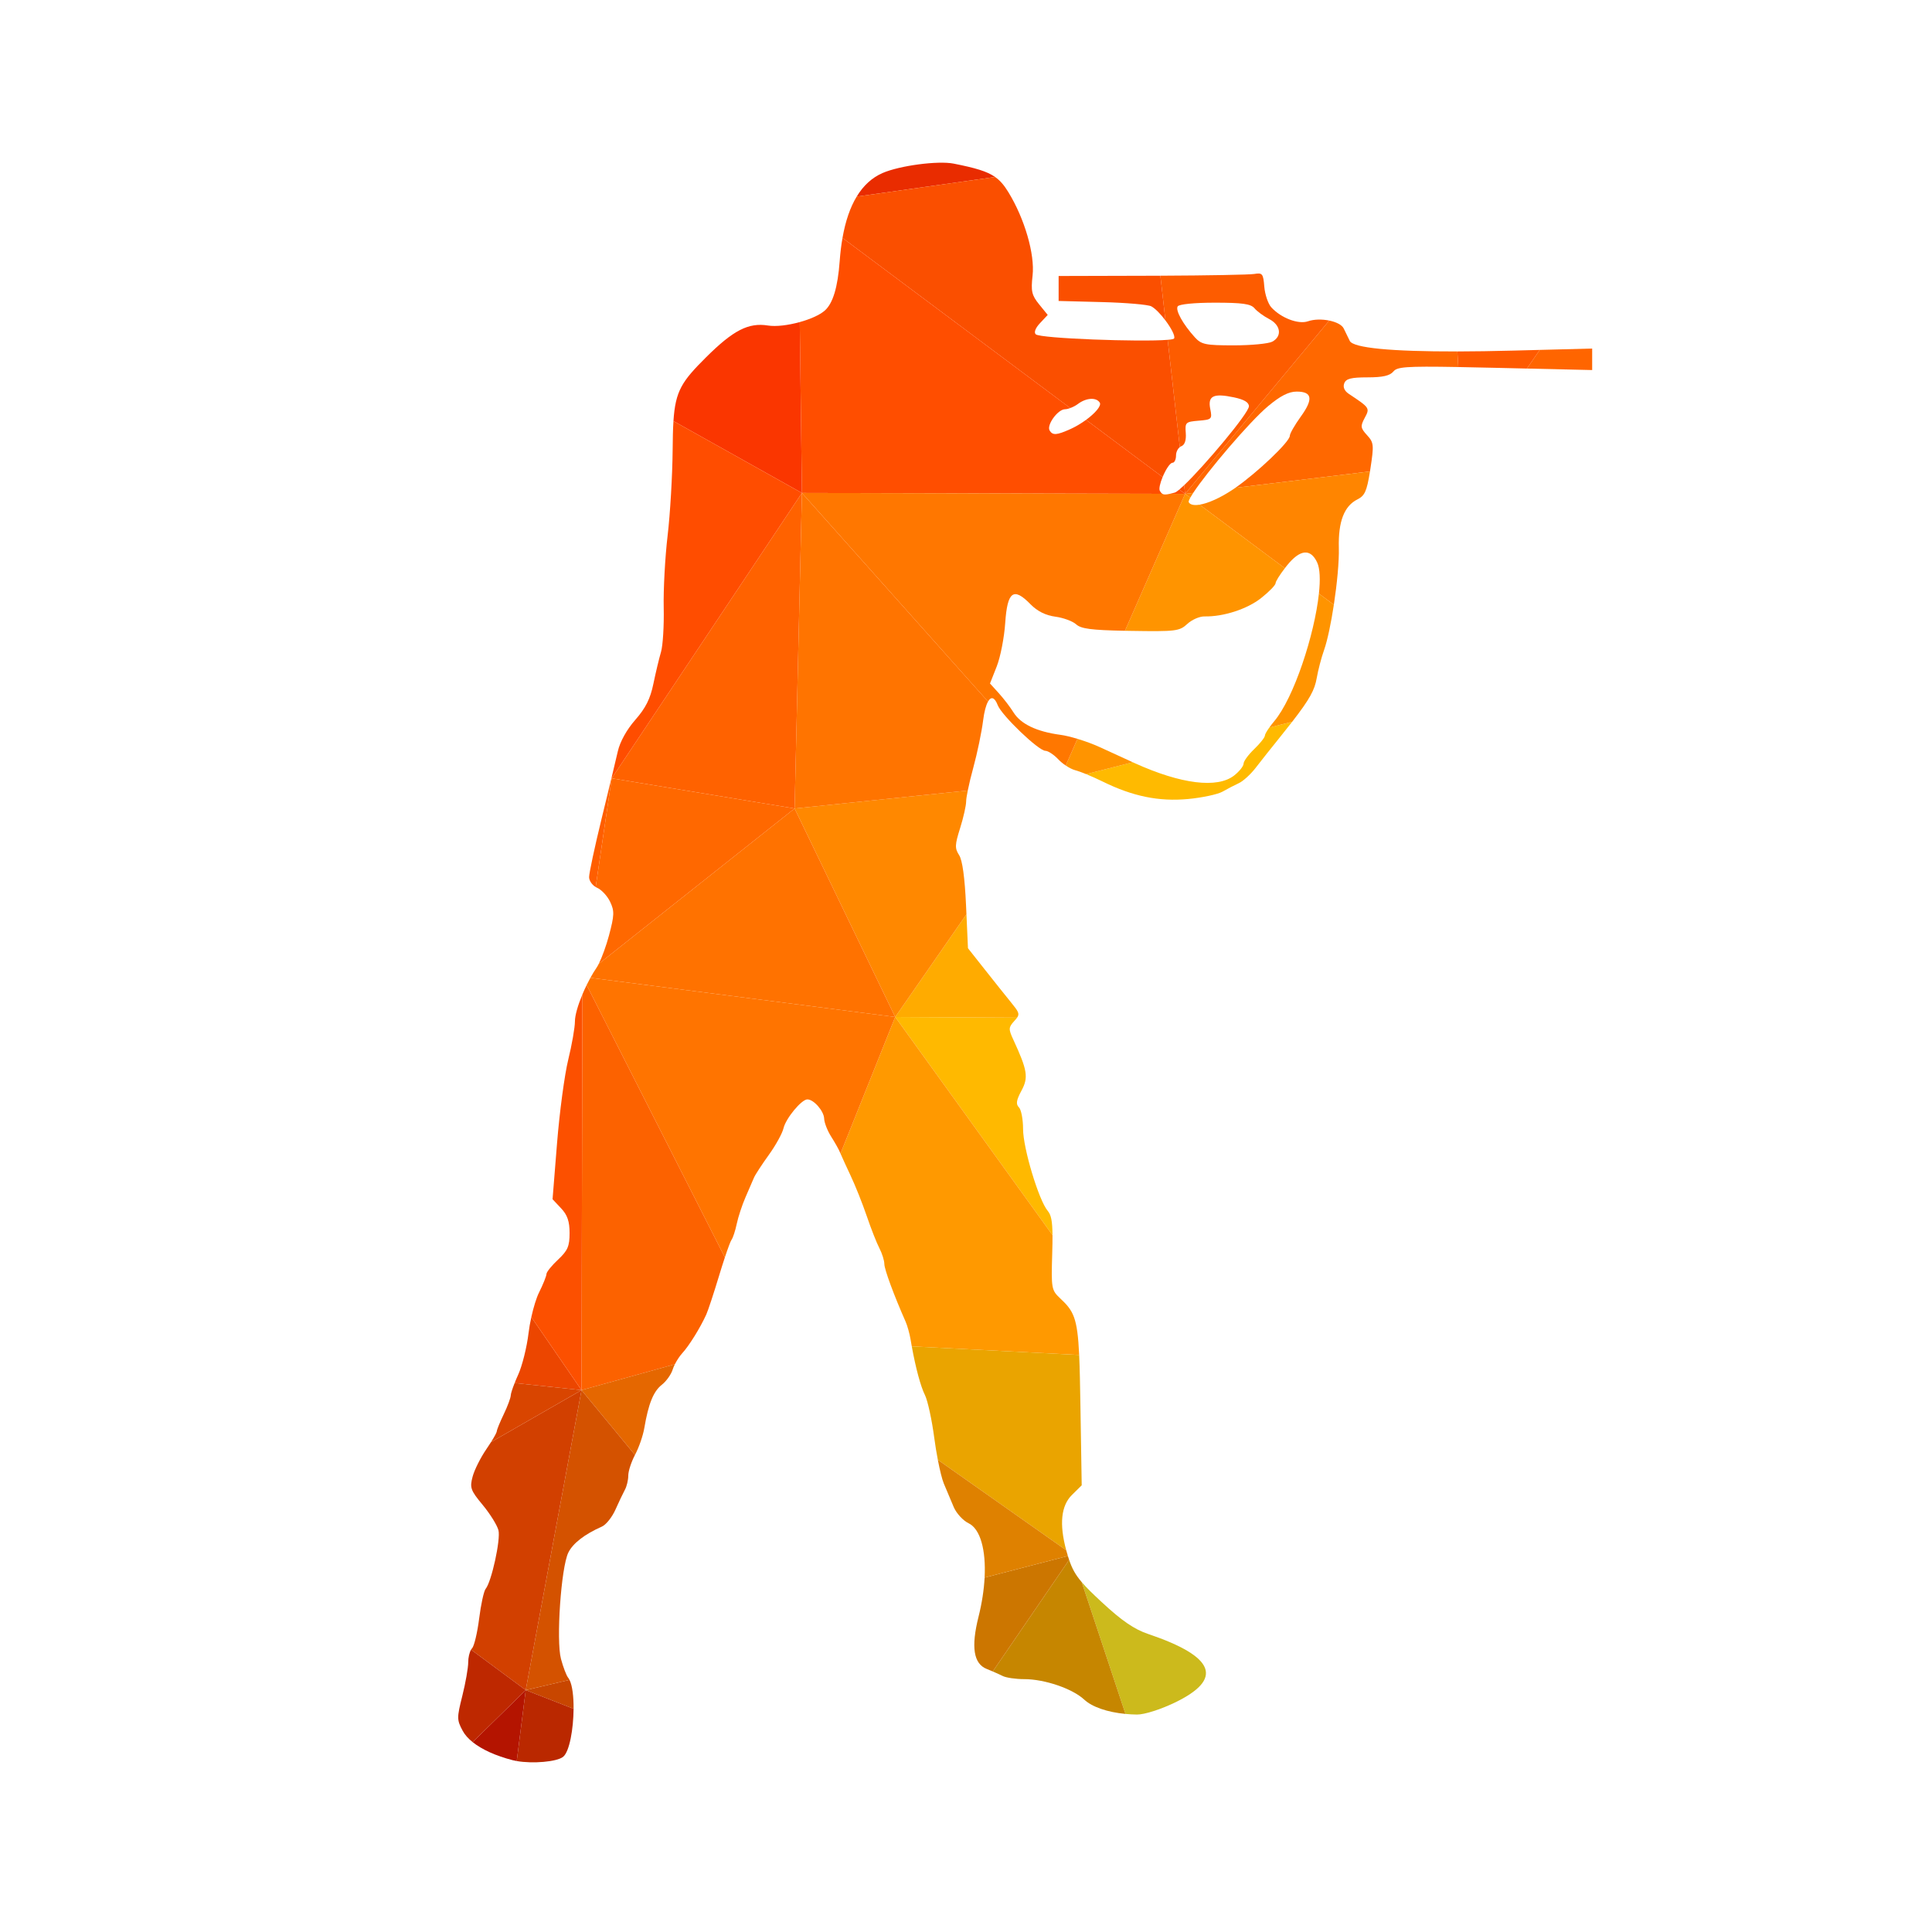 <?xml version="1.0" encoding="UTF-8" standalone="no"?>
<!-- Created with Inkscape (http://www.inkscape.org/) -->

<svg
   version="1.1"
   id="svg5537"
   width="1600"
   height="1600"
   viewBox="0 0 1600 1600"
   sodipodi:docname="shooter-silhouette-pdv.svg"
   inkscape:version="1.2 (dc2aedaf03, 2022-05-15)"
   xmlns:inkscape="http://www.inkscape.org/namespaces/inkscape"
   xmlns:sodipodi="http://sodipodi.sourceforge.net/DTD/sodipodi-0.dtd"
   xmlns="http://www.w3.org/2000/svg"
   xmlns:svg="http://www.w3.org/2000/svg">
  <defs
     id="defs5541">
    <clipPath
       clipPathUnits="userSpaceOnUse"
       id="clipPath5557">
      <path
         d="M 0,1200 H 1200 V 0 H 0 Z"
         id="path5555" />
    </clipPath>
  </defs>
  <sodipodi:namedview
     id="namedview5539"
     pagecolor="#ffffff"
     bordercolor="#000000"
     borderopacity="0.25"
     inkscape:showpageshadow="2"
     inkscape:pageopacity="0.0"
     inkscape:pagecheckerboard="0"
     inkscape:deskcolor="#d1d1d1"
     showgrid="false"
     inkscape:zoom="0.523125"
     inkscape:cx="800"
     inkscape:cy="800.95579"
     inkscape:window-width="1920"
     inkscape:window-height="1017"
     inkscape:window-x="-8"
     inkscape:window-y="-8"
     inkscape:window-maximized="1"
     inkscape:current-layer="g5545">
    <inkscape:page
       x="0"
       y="0"
       id="page5543"
       width="1600"
       height="1600" />
  </sodipodi:namedview>
  <g
     id="g5545"
     inkscape:groupmode="layer"
     inkscape:label="Page 1"
     transform="matrix(1.333,0,0,-1.333,0,1600)">
    <g
       id="g5547"
       transform="translate(989.174,970.397)">
      <path
         d="m 0,0 v 6.687 6.677 L -32.572,12.516 -40.531,0.934 Z"
         style="fill:#ff6500;fill-opacity:1;fill-rule:nonzero;stroke:none"
         id="path5549" />
    </g>
    <g
       id="g5551">
      <g
         id="g5553"
         clip-path="url(#clipPath5557)">
        <g
           id="g5559"
           transform="translate(928.953,971.785)">
          <path
             d="M 0,0 19.69,-0.454 27.648,11.127 11.043,10.695 C -1.56,10.364 -13.113,10.19 -23.545,10.168 l 0.6,-9.684 C -16.449,0.366 -8.869,0.203 0,0"
             style="fill:#ff5a00;fill-opacity:1;fill-rule:nonzero;stroke:none"
             id="path5561" />
        </g>
        <g
           id="g5563"
           transform="translate(592.518,1098.643)">
          <path
             d="m 0,0 c -9.726,1.941 -33.601,-1.213 -44.228,-5.852 -6.531,-2.847 -11.883,-7.733 -16.061,-14.63 L 25.705,-8.294 C 20.638,-4.74 13.396,-2.662 0,0"
             style="fill:#e92c00;fill-opacity:1;fill-rule:nonzero;stroke:none"
             id="path5565" />
        </g>
        <g
           id="g5567"
           transform="translate(741.309,894.079)">
          <path
             d="m 0,0 c 8.67,13.182 34.953,44.196 46.508,53.87 7.631,6.405 12.871,9.066 17.761,9.066 9.706,0 10.473,-4.64 2.524,-15.598 -3.707,-5.153 -6.774,-10.491 -6.774,-11.869 0,-3.654 -20.017,-22.68 -33.79,-32.287 l 83.587,10.14 c 0.077,0.478 0.155,0.966 0.233,1.474 2.31,15.044 2.183,16.422 -2.047,21.061 -4.078,4.465 -4.223,5.542 -1.457,10.724 3.291,6.144 3.223,6.23 -9.889,14.956 -2.709,1.796 -3.736,4.173 -2.824,6.532 1.086,2.892 4.289,3.707 14.481,3.707 9.433,0 13.878,1.009 16.072,3.66 2.291,2.76 6.974,3.361 40.314,2.755 l -0.599,9.684 c -41.02,-0.087 -64.696,2.18 -66.832,6.544 -1.028,2.136 -2.737,5.609 -3.776,7.745 -1.099,2.268 -4.715,4.022 -8.998,4.899 L -5.023,-0.609 Z"
             style="fill:#ff6800;fill-opacity:1;fill-rule:nonzero;stroke:none"
             id="path5569" />
        </g>
        <g
           id="g5571"
           transform="translate(785.857,743.312)">
          <path
             d="m 0,0 c 0,-1.097 -2.971,-4.862 -6.629,-8.375 -3.65,-3.495 -6.629,-7.571 -6.629,-9.085 0,-1.494 -2.621,-4.813 -5.814,-7.318 -10.434,-8.21 -33.018,-5.415 -61.891,7.676 -0.346,0.158 -0.728,0.331 -1.129,0.513 l -28.974,-7.366 c 3.197,-1.301 6.892,-2.945 10.209,-4.588 18.711,-9.221 34.986,-12.569 53.154,-10.87 8.793,0.825 18.412,2.892 21.361,4.571 2.951,1.699 7.514,4.047 10.133,5.27 2.621,1.184 7.299,5.435 10.404,9.453 3.108,4.057 9.92,12.636 15.131,19.081 2.903,3.61 5.422,6.786 7.627,9.625 L 2.731,4.973 C 1.096,2.672 0,0.73 0,0"
             style="fill:#ffba00;fill-opacity:1;fill-rule:nonzero;stroke:none"
             id="path5573" />
        </g>
        <g
           id="g5575"
           transform="translate(731.662,1009.946)">
          <path
             d="m 0,0 c 0.824,1.359 10.443,2.31 23.137,2.31 16.974,0 22.302,-0.748 24.556,-3.456 1.58,-1.902 5.688,-4.91 9.094,-6.686 7.268,-3.747 8.248,-10.734 1.979,-14.083 -2.34,-1.262 -13.112,-2.29 -23.924,-2.29 -17.547,0 -20.11,0.524 -24.156,4.969 C 3.262,-11.054 -1.514,-2.445 0,0 m 2.252,-86.881 c 2.135,0.814 3.105,3.716 2.775,8.21 -0.525,6.589 -0.097,6.988 7.998,7.657 8.162,0.67 8.463,0.98 7.221,7.269 -1.65,8.172 1.94,9.928 14.752,7.222 6.27,-1.32 9.258,-3.106 9.258,-5.532 0,-4.188 -27.389,-36.79 -40.244,-49.038 l 0.611,-5.384 89.518,107.672 c -4.366,0.894 -9.424,0.874 -13.217,-0.454 -5.959,-2.067 -16.789,2.077 -22.789,8.706 -1.981,2.184 -3.922,7.948 -4.328,12.811 -0.631,8.064 -1.184,8.754 -6.231,7.89 -2.881,-0.486 -28.57,-0.955 -58.338,-1.087 l 3.153,-27.777 c 3.552,-4.73 6.265,-9.782 5.367,-11.239 -0.217,-0.35 -1.653,-0.62 -3.998,-0.818 l 7.566,-66.648 c 0.293,0.23 0.604,0.416 0.926,0.54"
             style="fill:#fd5c00;fill-opacity:1;fill-rule:nonzero;stroke:none"
             id="path5577" />
        </g>
        <g
           id="g5579"
           transform="translate(713.299,185.159)">
          <path
             d="m 0,0 c -8.59,2.883 -16.402,8.24 -28.785,19.75 -5.656,5.225 -9.586,9.082 -12.475,12.467 l 27.186,-81.892 c 2.32,-0.222 4.717,-0.353 7.164,-0.386 4.465,-0.057 14.383,3.078 23.244,7.308 C 47.041,-28.03 41.715,-14.093 0,0"
             style="fill:#ccba1c;fill-opacity:1;fill-rule:nonzero;stroke:none"
             id="path5581" />
        </g>
        <g
           id="g5583"
           transform="translate(741.309,894.079)">
          <path
             d="m 0,0 -5.023,-0.609 3.191,-2.38 C -1.367,-2.143 -0.748,-1.138 0,0"
             style="fill:#ff8500;fill-opacity:1;fill-rule:nonzero;stroke:none"
             id="path5585" />
        </g>
        <g
           id="g5587"
           transform="translate(765.961,896.181)">
          <path
             d="m 0,0 c -7.795,-5.219 -15.381,-8.558 -20.672,-9.424 l 52.945,-39.472 c 0.432,0.56 0.873,1.125 1.327,1.689 8.095,10.034 14.578,10.734 18.713,1.979 1.816,-3.837 2.056,-10.833 1.132,-19.453 l 9.282,-6.918 c 1.992,13.095 3.324,26.998 3.093,35.446 -0.416,16.188 3.321,25.903 11.541,30 4.514,2.26 5.815,4.959 7.803,17.373 L 1.576,1.079 C 1.043,0.706 0.514,0.343 0,0"
             style="fill:#ff8500;fill-opacity:1;fill-rule:nonzero;stroke:none"
             id="path5589" />
        </g>
        <g
           id="g5591"
           transform="translate(791.621,752.192)">
          <path
             d="m 0,0 c -1.111,-1.32 -2.15,-2.665 -3.033,-3.907 l 14.222,3.614 c 11.045,14.226 13.987,19.817 15.25,27.196 0.834,4.833 2.871,12.656 4.541,17.334 2.135,6.057 4.358,16.802 6.086,28.154 l -9.281,6.918 C 25.08,54 12.344,14.668 0,0"
             style="fill:#ff9400;fill-opacity:1;fill-rule:nonzero;stroke:none"
             id="path5593" />
        </g>
        <g
           id="g5595"
           transform="translate(702.518,808.347)">
          <path
             d="m 0,0 c 28.018,-0.456 30.27,-0.175 35.115,4.309 2.824,2.64 7.637,4.737 10.684,4.678 11.705,-0.253 26.533,4.542 35.172,11.395 4.961,3.92 9.008,8.093 9.008,9.278 0,1.046 2.472,5.019 5.738,9.278 L 42.771,78.41 c -3.337,-0.548 -5.765,-0.112 -6.744,1.465 -0.234,0.376 0.116,1.379 0.932,2.867 L 33.768,85.122 -3.613,0.064 C -2.451,0.042 -1.256,0.019 0,0"
             style="fill:#ff9400;fill-opacity:1;fill-rule:nonzero;stroke:none"
             id="path5597" />
        </g>
        <g
           id="g5599"
           transform="translate(683.096,736.197)">
          <path
             d="m 0,0 c -3.939,1.811 -8.961,3.646 -13.699,5.077 l -7.282,-16.57 c 2.09,-1.403 4.282,-2.516 5.958,-2.938 1.417,-0.361 3.871,-1.25 6.718,-2.409 L 20.67,-9.474 C 15.66,-7.197 6.769,-3.108 0,0"
             style="fill:#ff9400;fill-opacity:1;fill-rule:nonzero;stroke:none"
             id="path5601" />
        </g>
        <g
           id="g5603"
           transform="translate(669.713,949.346)">
          <path
             d="M 0,0 C 5.115,3.862 11.443,4.231 13.539,0.796 14.725,-1.116 10.758,-5.696 5.021,-9.896 l 47.561,-35.529 c 1.848,4.465 4.572,8.894 6.203,8.894 1.164,0 2.135,2.028 2.135,4.494 0,2.036 0.988,4.143 2.355,5.216 l -7.566,66.648 c -16.613,-1.401 -79.109,0.802 -81.938,3.429 -1.248,1.165 -0.212,3.912 2.68,6.978 l 4.746,5.066 -5.326,6.562 c -4.594,5.667 -5.17,8.133 -4.074,17.896 1.49,13.239 -4.961,35.415 -15.063,51.846 -2.547,4.143 -4.925,7.083 -8.224,9.398 l -85.994,-12.188 c -4.041,-6.67 -6.978,-15.231 -8.808,-25.672 L -4.799,-2.559 C -3.129,-1.948 -1.348,-1.022 0,0"
             style="fill:#fa4f00;fill-opacity:1;fill-rule:nonzero;stroke:none"
             id="path5605" />
        </g>
        <g
           id="g5607"
           transform="translate(736.285,893.469)">
          <path
             d="M 0,0 -0.611,5.384 C -1.727,4.322 -2.73,3.413 -3.6,2.69 Z"
             style="fill:#fa4f00;fill-opacity:1;fill-rule:nonzero;stroke:none"
             id="path5609" />
        </g>
        <g
           id="g5611"
           transform="translate(715.697,1028.988)">
          <path
             d="m 0,0 -58,-0.155 v -7.754 -7.755 l 26.992,-0.699 c 14.819,-0.388 28.61,-1.572 30.58,-2.639 2.512,-1.343 5.92,-4.945 8.783,-8.756 L 5.203,0.02 C 3.48,0.012 1.744,0.005 0,0"
             style="fill:#fa4f00;fill-opacity:1;fill-rule:nonzero;stroke:none"
             id="path5613" />
        </g>
        <g
           id="g5615"
           transform="translate(722.137,893.503)">
          <path
             d="m 0,0 c -0.572,0.353 -1.018,0.932 -1.519,1.756 -0.782,1.26 0.15,4.972 1.677,8.662 l -47.56,35.529 c -2.946,-2.154 -6.354,-4.209 -9.772,-5.75 -8.459,-3.804 -10.953,-3.978 -12.84,-0.892 -2.068,3.319 4.989,13.141 9.496,13.238 0.891,0.013 2.063,0.291 3.295,0.741 l -141.492,105.701 c -0.78,-4.448 -1.363,-9.229 -1.74,-14.358 -1.208,-16.421 -4.22,-26.379 -9.344,-30.844 -3.156,-2.753 -9.086,-5.317 -15.472,-7.088 l 1.348,-106.161 z"
             style="fill:#ff4e00;fill-opacity:1;fill-rule:nonzero;stroke:none"
             id="path5617" />
        </g>
        <g
           id="g5619"
           transform="translate(729.818,894.258)">
          <path
             d="M 0,0 C -1.182,-0.317 -2.18,-0.574 -3.039,-0.767 L 6.467,-0.789 2.867,1.9 C 1.586,0.833 0.6,0.162 0,0"
             style="fill:#ff4e00;fill-opacity:1;fill-rule:nonzero;stroke:none"
             id="path5621" />
        </g>
        <g
           id="g5623"
           transform="translate(653.891,432.963)">
          <path
             d="m 0,0 c -0.076,8.999 -0.918,12.608 -2.947,15.026 -5.572,6.571 -15.34,39.005 -15.34,50.875 0,5.998 -1.154,12.074 -2.586,13.481 -1.977,2.01 -1.611,4.416 1.582,10.346 4.445,8.221 3.746,12.626 -5.053,31.678 -3.07,6.629 -3.008,7.61 0.549,11.559 0.754,0.828 1.352,1.508 1.787,2.121 l -75.714,0.416 z"
             style="fill:#ffb900;fill-opacity:1;fill-rule:nonzero;stroke:none"
             id="path5625" />
        </g>
        <g
           id="g5627"
           transform="translate(631.883,568.049)">
          <path
             d="m 0,0 c 1.738,2.463 0.801,3.865 -3.703,9.42 -3.227,3.949 -10.561,13.17 -16.34,20.476 L -30.51,43.134 -31.454,64.209 -75.714,0.416 Z"
             style="fill:#ffab00;fill-opacity:1;fill-rule:nonzero;stroke:none"
             id="path5629" />
        </g>
        <g
           id="g5631"
           transform="translate(658.818,743.768)">
          <path
             d="m 0,0 c -14.789,1.98 -24.68,6.726 -29.154,13.936 -2.039,3.282 -6.149,8.638 -9.157,11.957 l -5.451,5.999 4.17,10.558 c 2.315,5.843 4.688,18.043 5.293,27.137 1.34,19.547 5.145,22.361 15.674,11.569 4.291,-4.368 9.406,-6.93 15.428,-7.745 4.994,-0.66 10.834,-2.815 12.996,-4.784 2.998,-2.714 9.207,-3.57 30.287,-3.984 l 37.381,85.058 -9.506,0.023 c -2.424,-0.542 -3.705,-0.568 -4.643,0.011 l -223.923,0.534 115.617,-129.606 c 1.861,3.314 4.101,2.805 6.041,-2.252 2.435,-6.338 25.379,-28.33 29.578,-28.33 1.674,0 5.328,-2.407 8.098,-5.357 1.23,-1.312 2.863,-2.646 4.568,-3.789 l 7.281,16.571 C 6.576,-1.286 2.773,-0.364 0,0"
             style="fill:#ff7700;fill-opacity:1;fill-rule:nonzero;stroke:none"
             id="path5633" />
        </g>
        <g
           id="g5635"
           transform="translate(658.732,393.601)">
          <path
             d="m 0,0 c -5.508,5.183 -5.658,6.114 -5.023,27.816 0.142,4.624 0.207,8.411 0.181,11.546 l -97.722,135.502 -33.982,-84.836 c 0.972,-2.308 3.684,-8.23 6.339,-13.861 2.873,-6.075 7.377,-17.372 10.005,-25.098 2.625,-7.725 6.149,-16.673 7.823,-19.876 1.679,-3.222 3.052,-7.61 3.062,-9.764 0.015,-3.349 5.964,-19.469 13.219,-35.852 1.077,-2.426 2.465,-7.394 3.077,-11.044 0.244,-1.456 0.495,-2.891 0.752,-4.303 L 11.725,-35.096 C 10.647,-11.773 8.156,-7.655 0,0"
             style="fill:#ff9900;fill-opacity:1;fill-rule:nonzero;stroke:none"
             id="path5637" />
        </g>
        <g
           id="g5639"
           transform="translate(664.225,231.194)">
          <path
             d="m 0,0 -47.451,-69.335 c 2.373,-1.02 4.724,-2.084 6.111,-2.779 2.102,-1.096 8.123,-1.981 13.418,-1.981 12.66,0 29.916,-5.871 37.283,-12.713 4.969,-4.615 14.424,-7.83 25.639,-8.902 L 7.814,-13.818 C 3.783,-9.097 1.787,-5.293 0,0"
             style="fill:#c68600;fill-opacity:1;fill-rule:nonzero;stroke:none"
             id="path5641" />
        </g>
        <g
           id="g5643"
           transform="translate(665.977,271.546)">
          <path
             d="M 0,0 6.057,5.97 5.26,55.301 C 5.053,68.722 4.848,78.966 4.48,86.959 l -103.993,5.326 c 2.48,-13.6 5.524,-24.916 8.167,-30.209 1.712,-3.436 4.333,-15.451 5.818,-26.749 0.59,-4.484 1.366,-9.19 2.198,-13.504 L -3.557,-34.376 C -7.955,-18.147 -6.764,-6.675 0,0"
             style="fill:#eaa400;fill-opacity:1;fill-rule:nonzero;stroke:none"
             id="path5645" />
        </g>
        <g
           id="g5647"
           transform="translate(556.168,568.465)">
          <path
             d="m 0,0 44.261,63.794 -0.245,5.46 c -0.791,17.342 -2.252,28.174 -4.325,31.338 -2.736,4.232 -2.643,6.366 0.641,16.771 2.072,6.58 3.746,14.053 3.746,16.673 0,1.137 0.379,3.566 1.007,6.679 L -62.501,129.546 Z"
             style="fill:#ff8800;fill-opacity:1;fill-rule:nonzero;stroke:none"
             id="path5649" />
        </g>
        <g
           id="g5651"
           transform="translate(493.668,698.011)">
          <path
             d="m 0,0 107.586,11.169 c 0.821,4.057 2.069,9.276 3.463,14.323 2.436,8.91 5.172,22.031 6.055,29.116 0.703,5.55 1.795,9.562 3.059,11.812 L 4.546,196.026 Z"
             style="fill:#ff7400;fill-opacity:1;fill-rule:nonzero;stroke:none"
             id="path5653" />
        </g>
        <g
           id="g5655"
           transform="translate(663.725,232.726)">
          <path
             d="m 0,0 c -0.094,0.296 -0.18,0.586 -0.272,0.88 l -51.74,-13.42 c -0.392,-7.492 -1.627,-15.74 -3.769,-24.283 -4.746,-18.907 -3.106,-29.272 5.142,-32.504 1.139,-0.457 2.416,-0.99 3.688,-1.539 L 0.5,-1.531 C 0.334,-1.034 0.166,-0.526 0,0"
             style="fill:#cc7600;fill-opacity:1;fill-rule:nonzero;stroke:none"
             id="path5657" />
        </g>
        <g
           id="g5659"
           transform="translate(662.42,237.17)">
          <path
             d="m 0,0 -79.773,56.199 c 1.26,-6.533 2.648,-12.162 3.711,-14.728 1.768,-4.261 4.577,-10.9 6.218,-14.762 1.674,-3.833 5.783,-8.308 9.16,-9.918 7.344,-3.537 10.871,-16.673 9.977,-33.775 l 51.74,13.42 C 0.662,-2.352 0.316,-1.163 0,0"
             style="fill:#df8100;fill-opacity:1;fill-rule:nonzero;stroke:none"
             id="path5661" />
        </g>
        <g
           id="g5663"
           transform="translate(380.03,716.762)">
          <path
             d="m 0,0 113.638,-18.751 4.546,196.026 z"
             style="fill:#ff6200;fill-opacity:1;fill-rule:nonzero;stroke:none"
             id="path5665" />
        </g>
        <g
           id="g5667"
           transform="translate(496.866,1000.199)">
          <path
             d="m 0,0 c -7.075,-1.961 -14.711,-2.948 -19.764,-2.132 -12.088,1.922 -21.556,-2.93 -38.424,-19.722 -14.943,-14.873 -19.06,-20.755 -20.279,-39.649 l 79.815,-44.658 z"
             style="fill:#fa3600;fill-opacity:1;fill-rule:nonzero;stroke:none"
             id="path5669" />
        </g>
        <g
           id="g5671"
           transform="translate(493.668,698.011)">
          <path
             d="m 0,0 -121.659,-96.487 c -0.486,-0.979 -0.943,-1.792 -1.35,-2.385 -1.31,-1.907 -2.61,-4.047 -3.857,-6.311 l 189.367,-24.363 z"
             style="fill:#ff7200;fill-opacity:1;fill-rule:nonzero;stroke:none"
             id="path5673" />
        </g>
        <g
           id="g5675"
           transform="translate(366.801,592.828)">
          <path
             d="m 0,0 c -0.807,-1.463 -1.59,-2.977 -2.34,-4.514 l 85.884,-169.203 c 1.933,5.824 3.532,10.114 4.108,10.884 0.913,1.223 2.382,5.697 3.267,9.958 0.888,4.231 3.343,11.714 5.453,16.557 2.116,4.863 4.484,10.346 5.266,12.171 0.776,1.825 4.916,8.153 9.19,14.092 4.276,5.92 8.392,13.383 9.138,16.547 1.446,6.183 11.195,17.955 14.84,17.955 3.945,0 10.253,-7.212 10.42,-11.927 0.086,-2.563 2.065,-7.61 4.395,-11.259 2.33,-3.649 4.828,-8.133 5.556,-9.958 0.055,-0.139 0.128,-0.313 0.208,-0.502 l 33.982,84.836 z"
             style="fill:#ff7400;fill-opacity:1;fill-rule:nonzero;stroke:none"
             id="path5677" />
        </g>
        <g
           id="g5679"
           transform="translate(356.35,138.672)">
          <path
             d="M 0,0 C 0.056,7.492 -0.729,14.385 -2.527,17.965 L -29.73,11.604 Z"
             style="fill:#c84600;fill-opacity:1;fill-rule:nonzero;stroke:none"
             id="path5681" />
        </g>
        <g
           id="g5683"
           transform="translate(321.026,106.205)">
          <path
             d="m 0,0 c 9.939,-1.75 25.028,-0.496 28.857,2.66 3.954,3.24 6.372,17.348 6.466,29.807 L 5.593,44.07 Z"
             style="fill:#ba2800;fill-opacity:1;fill-rule:nonzero;stroke:none"
             id="path5685" />
        </g>
        <g
           id="g5687"
           transform="translate(361.823,582.481)">
          <path
             d="m 0,0 -0.543,-245.838 58.007,16.082 c 1.243,2.461 2.98,5.108 4.576,6.858 4.294,4.688 11.097,15.636 14.917,24.011 1.111,2.437 4.717,13.364 8.022,24.313 1.206,3.992 2.43,7.852 3.543,11.205 L 2.639,5.834 C 1.697,3.904 0.811,1.939 0,0"
             style="fill:#fc6200;fill-opacity:1;fill-rule:nonzero;stroke:none"
             id="path5689" />
        </g>
        <g
           id="g5691"
           transform="translate(394.488,296.396)">
          <path
             d="m 0,0 c 0.035,0.065 0.069,0.135 0.103,0.2 2.344,4.377 4.915,11.811 5.711,16.547 2.535,15.006 5.673,22.77 10.88,26.846 2.791,2.193 5.814,6.444 6.726,9.433 0.297,0.978 0.781,2.119 1.379,3.303 L -33.208,40.247 Z"
             style="fill:#e56700;fill-opacity:1;fill-rule:nonzero;stroke:none"
             id="path5693" />
        </g>
        <g
           id="g5695"
           transform="translate(380.03,716.762)">
          <path
             d="m 0,0 -9.961,-67.545 c 0.297,-0.181 0.602,-0.345 0.915,-0.484 2.732,-1.184 6.366,-5.105 8.074,-8.696 2.732,-5.764 2.64,-8.308 -0.713,-20.906 -1.703,-6.37 -4.286,-13.48 -6.336,-17.607 l 121.659,96.487 z"
             style="fill:#ff6800;fill-opacity:1;fill-rule:nonzero;stroke:none"
             id="path5697" />
        </g>
        <g
           id="g5699"
           transform="translate(498.213,894.038)">
          <path
             d="m 0,0 -79.814,44.658 c -0.323,-5 -0.443,-10.906 -0.505,-18.135 -0.136,-15.801 -1.548,-39.676 -3.125,-53.041 -1.582,-13.364 -2.674,-33.472 -2.423,-44.692 0.249,-11.22 -0.514,-23.642 -1.693,-27.621 -1.178,-3.96 -3.304,-12.89 -4.726,-19.761 -1.902,-9.249 -4.848,-15.121 -11.23,-22.36 -5.303,-6.037 -9.5,-13.578 -10.85,-19.508 -0.588,-2.583 -1.953,-8.331 -3.695,-15.571 l -0.123,-1.244 z"
             style="fill:#ff4d00;fill-opacity:1;fill-rule:nonzero;stroke:none"
             id="path5701" />
        </g>
        <g
           id="g5703"
           transform="translate(326.62,150.275)">
          <path
             d="m 0,0 27.203,6.361 c -0.262,0.52 -0.543,0.975 -0.848,1.348 -1.092,1.34 -3.106,6.609 -4.469,11.715 -3.057,11.442 0.078,56.757 4.561,65.976 2.819,5.784 10.055,11.413 20.906,16.218 2.547,1.125 6.323,5.871 8.39,10.53 2.072,4.659 4.708,10.19 5.866,12.326 1.157,2.096 2.102,6.075 2.102,8.851 0,2.735 1.861,8.441 4.157,12.795 L 34.66,186.367 Z"
             style="fill:#d45200;fill-opacity:1;fill-rule:nonzero;stroke:none"
             id="path5705" />
        </g>
        <g
           id="g5707"
           transform="translate(361.28,336.643)">
          <path
             d="m 0,0 -56.197,-32.253 c -0.895,-1.422 -1.906,-2.957 -2.973,-4.504 -3.558,-5.184 -7.376,-12.81 -8.488,-16.983 -1.844,-6.91 -1.281,-8.493 6.313,-17.645 4.586,-5.552 8.973,-12.598 9.744,-15.685 1.437,-5.716 -4.298,-31.95 -7.958,-36.394 -1.121,-1.34 -2.94,-9.667 -4.047,-18.499 -1.111,-8.793 -3.086,-17.102 -4.397,-18.4 -0.218,-0.221 -0.429,-0.518 -0.63,-0.868 l 33.973,-25.136 z"
             style="fill:#d24000;fill-opacity:1;fill-rule:nonzero;stroke:none"
             id="path5709" />
        </g>
        <g
           id="g5711"
           transform="translate(330.104,382.038)">
          <path
             d="m 0,0 c -0.744,-3.357 -1.352,-6.784 -1.723,-9.887 -1.038,-8.734 -3.931,-20.36 -6.429,-25.864 -0.803,-1.761 -1.56,-3.549 -2.222,-5.222 l 41.549,-4.422 z"
             style="fill:#ec4600;fill-opacity:1;fill-rule:nonzero;stroke:none"
             id="path5713" />
        </g>
        <g
           id="g5715"
           transform="translate(361.823,582.481)">
          <path
             d="m 0,0 c -2.773,-6.649 -4.636,-13.014 -4.636,-16.727 0,-3.775 -1.868,-14.482 -4.154,-23.797 -2.285,-9.317 -5.41,-32.63 -6.948,-51.827 l -2.796,-34.871 5.289,-5.63 c 3.941,-4.163 5.289,-8.122 5.289,-15.422 0,-8.19 -1.168,-10.869 -7.181,-16.498 -3.949,-3.688 -7.181,-7.707 -7.181,-8.919 0,-1.213 -2.072,-6.396 -4.617,-11.5 -1.635,-3.281 -3.433,-9.152 -4.783,-15.251 l 31.175,-45.396 z"
             style="fill:#fc5000;fill-opacity:1;fill-rule:nonzero;stroke:none"
             id="path5717" />
        </g>
        <g
           id="g5719"
           transform="translate(379.875,716.855)">
          <path
             d="m 0,0 c -0.012,-0.047 -0.022,-0.094 -0.034,-0.141 l 0.188,0.048 z"
             style="fill:#f34c00;fill-opacity:1;fill-rule:nonzero;stroke:none"
             id="path5721" />
        </g>
        <g
           id="g5723"
           transform="translate(380.153,718.006)">
          <path
             d="m 0,0 c -0.092,-0.38 -0.185,-0.763 -0.277,-1.151 l 0.154,-0.093 z"
             style="fill:#f74100;fill-opacity:1;fill-rule:nonzero;stroke:none"
             id="path5725" />
        </g>
        <g
           id="g5727"
           transform="translate(293.63,117.978)">
          <path
             d="m 0,0 c 5.744,-4.602 14.366,-8.543 24.885,-11.238 0.788,-0.203 1.631,-0.379 2.511,-0.535 l 5.593,44.07 z"
             style="fill:#b41400;fill-opacity:1;fill-rule:nonzero;stroke:none"
             id="path5729" />
        </g>
        <g
           id="g5731"
           transform="translate(379.841,716.714)">
          <path
             d="m 0,0 c -1.792,-7.44 -3.938,-16.286 -6.039,-24.859 -4.309,-17.617 -7.826,-34.057 -7.812,-36.484 0.017,-2.184 1.766,-4.748 4.079,-6.154 L 0.189,0.048 Z"
             style="fill:#ff5e00;fill-opacity:1;fill-rule:nonzero;stroke:none"
             id="path5733" />
        </g>
        <g
           id="g5735"
           transform="translate(319.73,341.065)">
          <path
             d="m 0,0 c -1.4,-3.536 -2.368,-6.544 -2.398,-7.618 -0.039,-1.582 -1.995,-6.852 -4.343,-11.725 -2.349,-4.862 -4.304,-9.636 -4.344,-10.636 -0.03,-0.706 -1.48,-3.389 -3.562,-6.697 L 41.55,-4.423 Z"
             style="fill:#d94500;fill-opacity:1;fill-rule:nonzero;stroke:none"
             id="path5737" />
        </g>
        <g
           id="g5739"
           transform="translate(292.647,175.412)">
          <path
             d="m 0,0 c -1.006,-1.742 -1.752,-4.916 -1.752,-7.811 0,-3.435 -1.649,-12.849 -3.659,-20.847 -3.445,-13.723 -3.436,-14.965 0.224,-21.758 1.318,-2.449 3.415,-4.809 6.171,-7.018 l 32.989,32.297 z"
             style="fill:#be2800;fill-opacity:1;fill-rule:nonzero;stroke:none"
             id="path5741" />
        </g>
      </g>
    </g>
  </g>
</svg>
